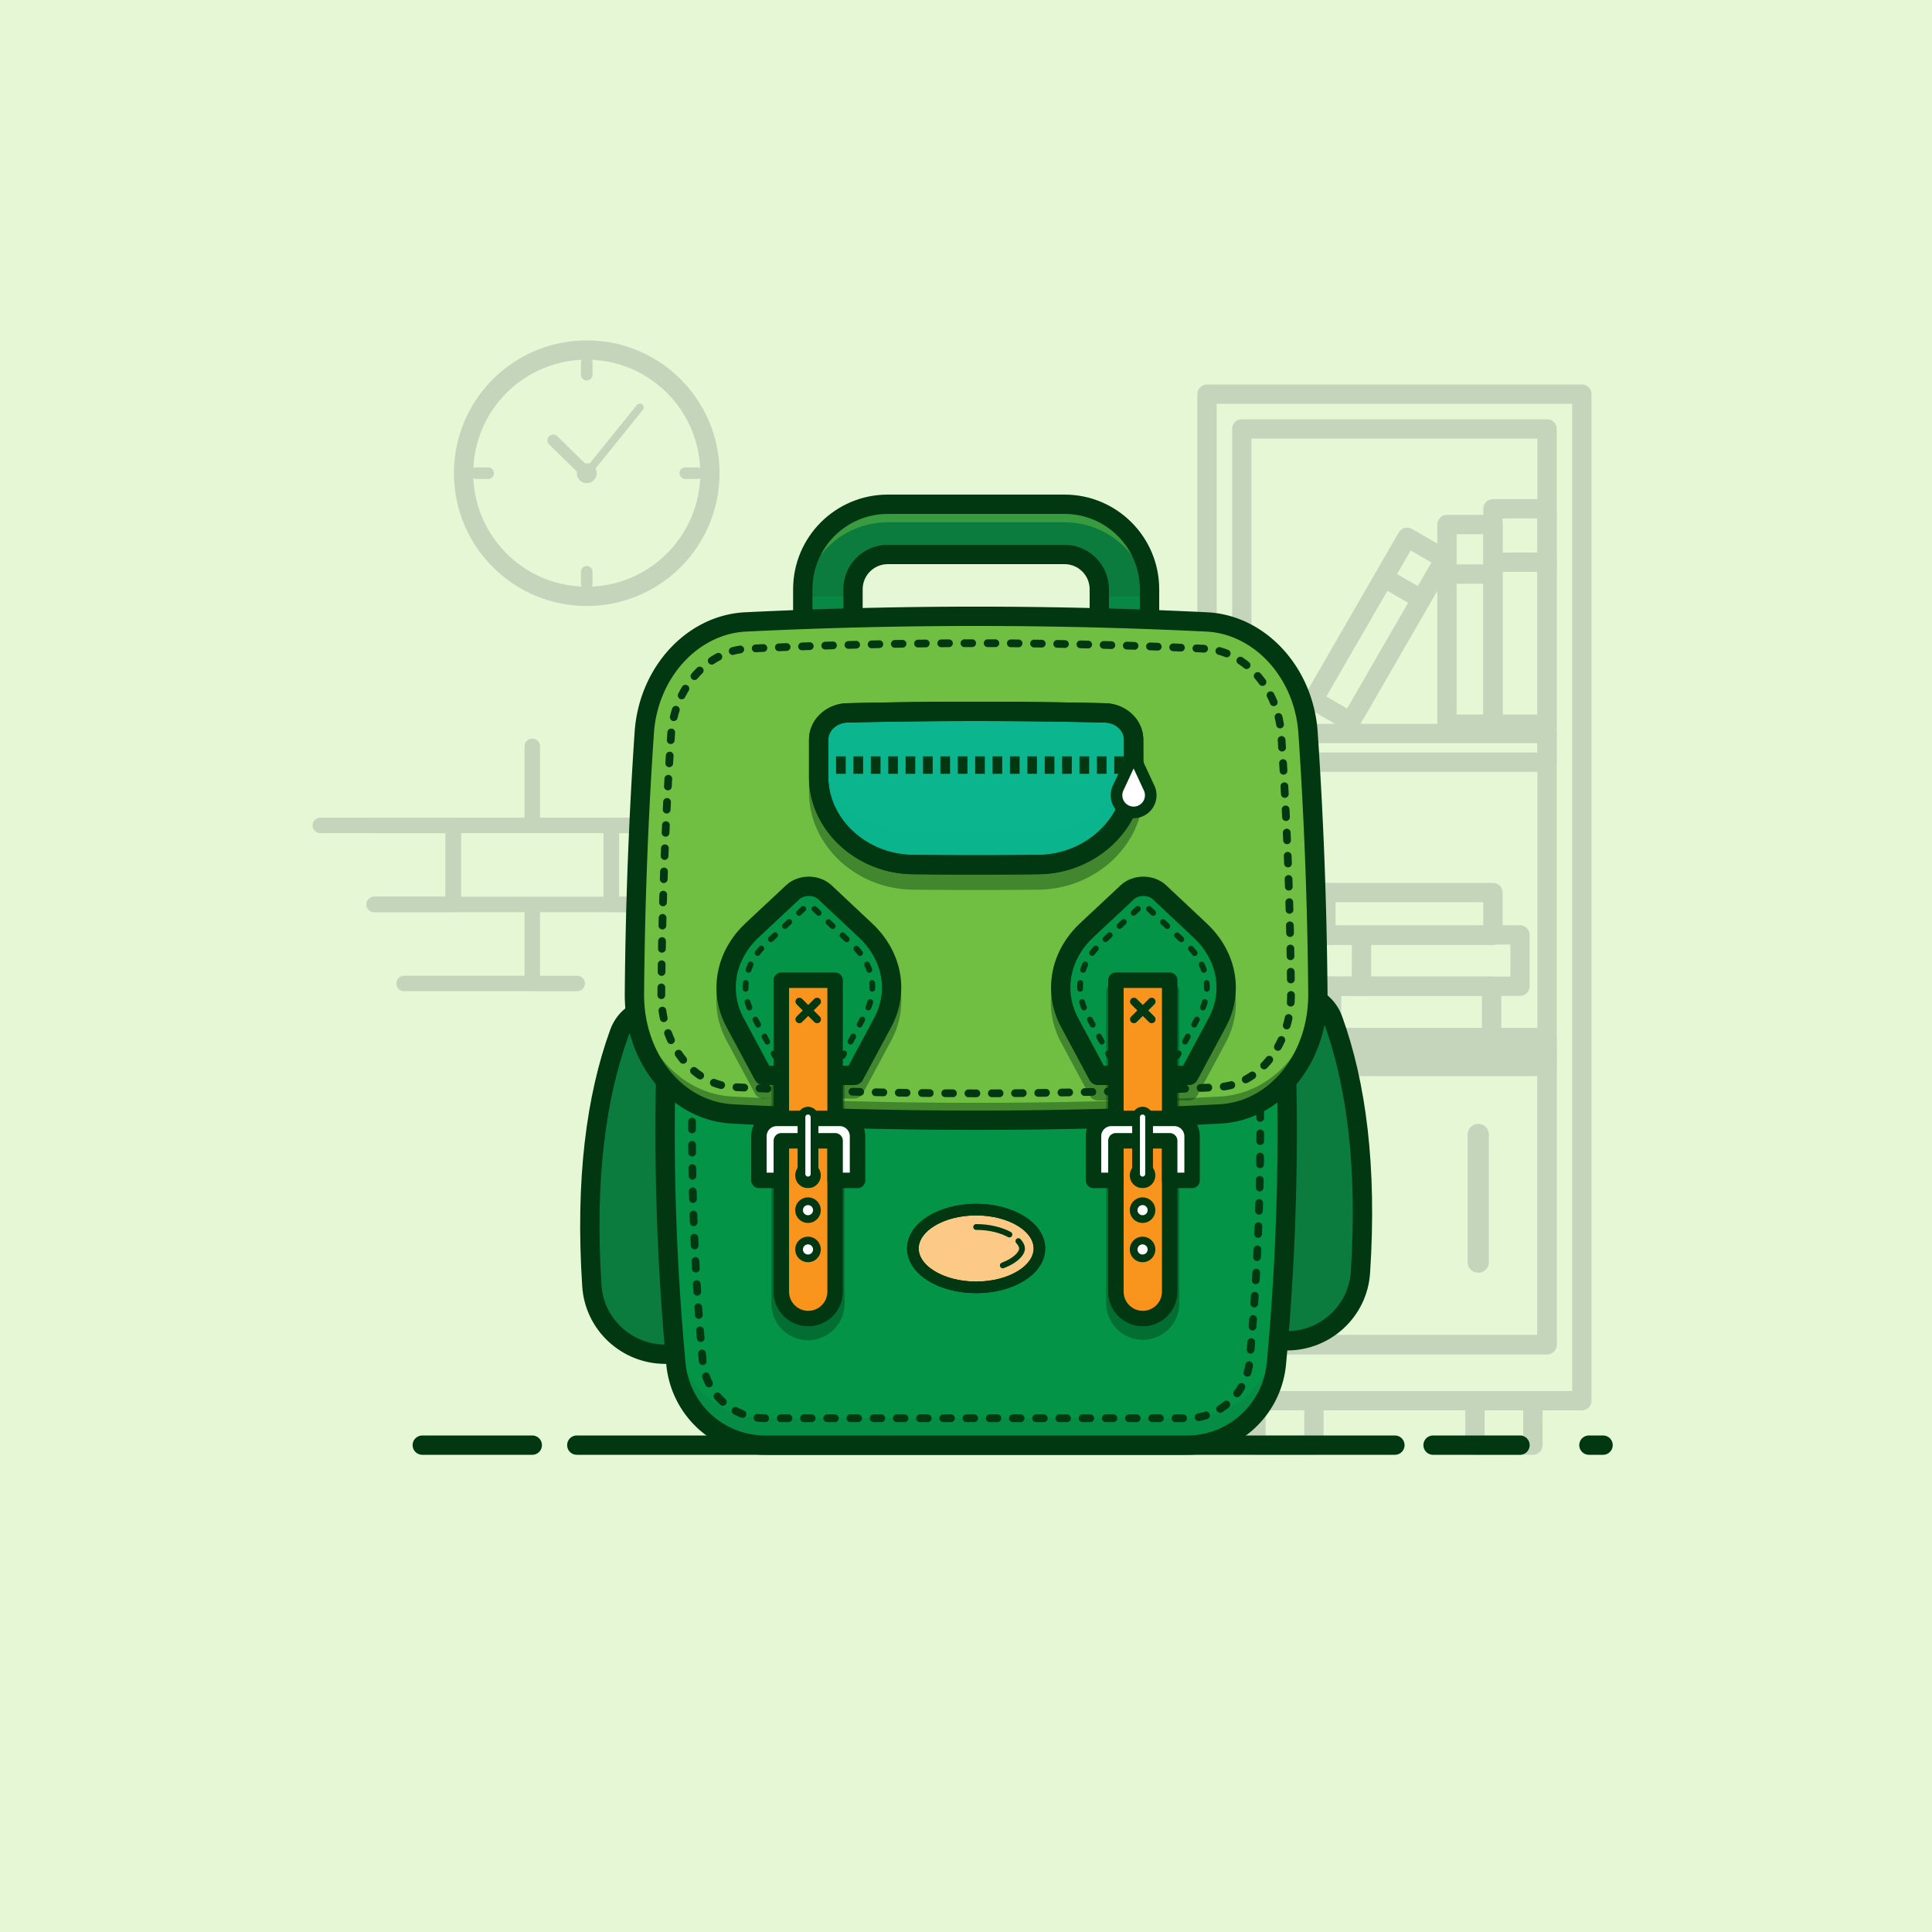 <svg xmlns="http://www.w3.org/2000/svg" xml:space="preserve" style="enable-background:new 0 0 1000 1000" viewBox="0 0 1000 1000" id="school-bag">
  <path d="M0 0h1000v1000H0z" style="fill:#e6f7d5"></path>
  <g style="opacity:.17">
    <path d="M275.509 386.297v40.919h-81.837M357.347 427.216h-81.838v-40.919M234.591 427.216h81.838v40.919h-81.838zM298.762 509.054h-23.253v-40.919h81.838M193.672 468.135h81.837v40.919h-66.36" style="fill:none;stroke:#1b3242;stroke-width:8;stroke-linecap:round;stroke-linejoin:round;stroke-miterlimit:10"></path>
    <path d="M165.775 427.216h68.816v40.919h-40.919M375.485 468.135h-59.057v-40.919h28.368" style="fill:none;stroke:#1b3242;stroke-width:8;stroke-linecap:round;stroke-linejoin:round;stroke-miterlimit:10"></path>
  </g>
  <g style="opacity:.17">
    <path d="M650.084 725h30v23h-30zM763.417 725h30v23h-30z" style="fill:none;stroke:#1b3242;stroke-width:10;stroke-linecap:round;stroke-linejoin:round;stroke-miterlimit:10"></path>
    <path d="M461.25 367.5h521v194h-521z" style="fill:none;stroke:#1b3242;stroke-width:10;stroke-linecap:round;stroke-linejoin:round;stroke-miterlimit:10" transform="rotate(90 721.75 464.5)"></path>
    <path d="M642.75 222h158v474h-158z" style="fill:none;stroke:#1b3242;stroke-width:10;stroke-linecap:round;stroke-linejoin:round;stroke-miterlimit:10"></path>
    <path d="M772.75 263.347h28v111.5h-28z" style="fill:none;stroke:#1b3242;stroke-width:10;stroke-linecap:round;stroke-linejoin:round;stroke-miterlimit:10"></path>
    <path d="M703.041 467.979h26.542v111.5h-26.542z" style="fill:none;stroke:#1b3242;stroke-width:10;stroke-linecap:round;stroke-linejoin:round;stroke-miterlimit:10" transform="rotate(-90 716.312 523.73)"></path>
    <path d="M717.729 441.438h26.542v111.5h-26.542z" style="fill:none;stroke:#1b3242;stroke-width:10;stroke-linecap:round;stroke-linejoin:round;stroke-miterlimit:10" transform="rotate(-90 731 497.188)"></path>
    <path d="M705.938 417.313h22.125v111.5h-22.125z" style="fill:none;stroke:#1b3242;stroke-width:10;stroke-linecap:round;stroke-linejoin:round;stroke-miterlimit:10" transform="rotate(-90 717 473.062)"></path>
    <path d="M772.75 291h28M748.95 271.5h23.8v103.347h-23.8zM748.95 297.131h23.8" style="fill:none;stroke:#1b3242;stroke-width:10;stroke-linecap:round;stroke-linejoin:round;stroke-miterlimit:10"></path>
    <path d="M702.558 277.178h22.399v97.262h-22.399z" style="fill:none;stroke:#1b3242;stroke-width:10;stroke-linecap:round;stroke-linejoin:round;stroke-miterlimit:10" transform="rotate(30 713.717 325.732)"></path>
    <path d="m716.312 298.983 19.398 11.199M704.7 484.125v26.333M686.284 462v21.917M689.2 510.458V537M642.75 379.667h158V394.5h-158zM642.75 537h158v15h-158z" style="fill:none;stroke:#1b3242;stroke-width:10;stroke-linecap:round;stroke-linejoin:round;stroke-miterlimit:10"></path>
    <path d="M642.75 544.5h158V696h-158z" style="fill:none;stroke:#1b3242;stroke-width:10;stroke-linecap:round;stroke-linejoin:round;stroke-miterlimit:10"></path>
    <path d="M765.132 587.23v66.04" style="fill:none;stroke:#1b3242;stroke-width:11;stroke-linecap:round;stroke-linejoin:round;stroke-miterlimit:10"></path>
  </g>
  <path d="M822.417 748h7.333M741.75 748h45M298.547 748H722M218.572 748h56.937" style="fill:none;stroke:#013711;stroke-width:10;stroke-linecap:round;stroke-linejoin:round;stroke-miterlimit:10"></path>
  <path d="M551 261h-91.487c-24.301 0-44 19.699-44 44v37.918h26V305c0-9.941 8.059-18 18-18H551c9.941 0 18 8.059 18 18v37.918h26V305c0-24.301-19.699-44-44-44z" style="fill:#0b7c3e"></path>
  <path d="M415.667 308.667h26.667v13h-26.667zM568.333 308.667H595v13h-26.667z" style="opacity:.5;fill:#049448"></path>
  <path d="M551 261h-91.487c-24.301 0-44 19.699-44 44v9.333c0-24.301 19.699-44 44-44H551c24.301 0 44 19.699 44 44V305c0-24.301-19.699-44-44-44z" style="opacity:.46;fill:#70bf43"></path>
  <path d="M551 261h-91.487c-24.301 0-44 19.699-44 44v37.918h26V305c0-9.941 8.059-18 18-18H551c9.941 0 18 8.059 18 18v37.918h26V305c0-24.301-19.699-44-44-44z" style="fill:none;stroke:#013711;stroke-width:10;stroke-linecap:round;stroke-linejoin:round;stroke-miterlimit:10"></path>
  <path d="M369.747 700.937h-25.425c-19.994 0-36.671-15.462-37.973-35.413-3.579-54.82 2.172-97.605 14.162-130.743 6.485-17.926 32.014-17.926 38.5 0 14.457 39.961 19.844 93.95 10.736 166.156z" style="fill:#0b7c3e"></path>
  <path d="M361.01 534.78c-5.141-14.21-22.242-17.144-32.344-8.824l2.859 115.978c.394 15.986-6.818 30.384-18.329 39.755 6.569 11.543 19.017 19.248 33.126 19.248h25.425c9.108-72.206 3.721-126.195-10.737-166.157z" style="opacity:.2;fill:#0b7c3e"></path>
  <path d="M369.747 700.937h-25.425c-19.994 0-36.671-15.462-37.973-35.413-3.579-54.82 2.172-97.605 14.162-130.743 6.485-17.926 32.014-17.926 38.5 0 14.457 39.961 19.844 93.95 10.736 166.156z" style="fill:none;stroke:#013711;stroke-width:10;stroke-linecap:round;stroke-linejoin:round;stroke-miterlimit:10"></path>
  <path d="M640.766 693.989h25.425c19.994 0 36.671-15.462 37.973-35.413 3.579-54.82-2.172-97.605-14.162-130.743-6.485-17.926-32.014-17.926-38.5 0-14.457 39.962-19.844 93.951-10.736 166.156z" style="fill:#0b7c3e"></path>
  <path d="m678.987 633.912 2.833-114.925c-10.105-8.292-27.181-5.352-32.318 8.846-14.458 39.962-19.844 93.951-10.737 166.156h25.425c14.406 0 27.089-8.029 33.541-19.979-11.754-9.36-19.143-23.919-18.744-40.098z" style="opacity:.2;fill:#0b7c3e"></path>
  <path d="M640.766 693.989h25.425c19.994 0 36.671-15.462 37.973-35.413 3.579-54.82-2.172-97.605-14.162-130.743-6.485-17.926-32.014-17.926-38.5 0-14.457 39.962-19.844 93.951-10.736 166.156z" style="fill:none;stroke:#013711;stroke-width:10;stroke-linecap:round;stroke-linejoin:round;stroke-miterlimit:10"></path>
  <path d="M614.454 748H396.059c-24.001 0-43.983-18.312-46.209-42.209a1295.623 1295.623 0 0 1 0-240.33c2.226-23.897 22.208-42.209 46.209-42.209h218.395c24.001 0 43.983 18.312 46.209 42.209a1295.623 1295.623 0 0 1 0 240.33C658.437 729.688 638.455 748 614.454 748z" style="fill:#049448"></path>
  <path d="M660.663 691.873c-2.226 23.897-22.208 42.209-46.209 42.209H396.059c-24.001 0-43.983-18.311-46.209-42.209a1295.088 1295.088 0 0 1-5.544-113.206 1295.676 1295.676 0 0 0 5.544 127.124C352.076 729.688 372.058 748 396.059 748h218.395c24.001 0 43.983-18.312 46.209-42.209a1295.34 1295.34 0 0 0 5.544-127.124 1295.478 1295.478 0 0 1-5.544 113.206z" style="opacity:.29;fill:#0b7c3e"></path>
  <ellipse cx="505.256" cy="651.213" rx="32.744" ry="20.121" style="opacity:.5;fill:none;stroke:#049448;stroke-width:8;stroke-miterlimit:10"></ellipse>
  <path d="M378.697 589.564c41.95 2.165 84.53 3.263 126.559 3.263 42.029 0 84.609-1.098 126.56-3.263 12.887-.665 24.682-5.613 34.359-13.599a1295.815 1295.815 0 0 0-5.511-107.504c-2.226-23.897-22.208-42.209-46.209-42.209H396.059c-24.001 0-43.983 18.312-46.209 42.209a1295.426 1295.426 0 0 0-5.511 107.504c9.677 7.986 21.471 12.934 34.358 13.599z" style="opacity:.5;fill:#049448"></path>
  <path d="M396.059 734.082c-16.872 0-30.78-12.717-32.351-29.582-7.348-78.879-7.348-158.869 0-237.748 1.571-16.865 15.479-29.582 32.351-29.582h218.395c16.872 0 30.78 12.718 32.351 29.582 7.347 78.879 7.347 158.869 0 237.748-1.571 16.865-15.48 29.582-32.351 29.582H396.059z" style="fill:none;stroke:#013711;stroke-width:4;stroke-linecap:round;stroke-linejoin:round;stroke-dasharray:4.005,8.011"></path>
  <path d="M614.454 748H396.059c-24.001 0-43.983-18.312-46.209-42.209a1295.623 1295.623 0 0 1 0-240.33c2.226-23.897 22.208-42.209 46.209-42.209h218.395c24.001 0 43.983 18.312 46.209 42.209a1295.623 1295.623 0 0 1 0 240.33C658.437 729.688 638.455 748 614.454 748z" style="fill:none;stroke:#013711;stroke-miterlimit:10"></path>
  <path d="M614.454 748H396.059c-24.001 0-43.983-18.312-46.209-42.209a1295.623 1295.623 0 0 1 0-240.33c2.226-23.897 22.208-42.209 46.209-42.209h218.395c24.001 0 43.983 18.312 46.209 42.209a1295.623 1295.623 0 0 1 0 240.33C658.437 729.688 638.455 748 614.454 748z" style="fill:none;stroke:#013711;stroke-width:10;stroke-linecap:round;stroke-linejoin:round;stroke-miterlimit:10"></path>
  <path d="M631.3 576.578a2446.544 2446.544 0 0 1-252.088 0c-29.032-1.498-51.108-28.852-50.832-62.313.38-45.95 2.088-90.892 5.096-135.086 2.118-31.124 24.927-55.931 52.492-57.274a2450.804 2450.804 0 0 1 238.575 0c27.566 1.343 50.374 26.15 52.492 57.274 3.008 44.194 4.716 89.136 5.096 135.086.278 33.462-21.799 60.815-50.831 62.313z" style="fill:#70bf43"></path>
  <path d="M631.3 567.578a2446.544 2446.544 0 0 1-252.088 0c-27.934-1.441-49.418-26.823-50.758-58.548-.023 2.08-.057 4.151-.074 6.235-.276 33.462 21.8 60.815 50.832 62.313a2446.544 2446.544 0 0 0 252.088 0c29.032-1.498 51.108-28.852 50.832-62.313-.017-2.084-.052-4.155-.074-6.235-1.339 31.725-22.824 57.107-50.758 58.548z" style="opacity:.41;fill:#013711"></path>
  <path d="M335.015 522.562c.365-45.494 2.01-89.991 4.905-133.747 2.039-30.815 23.992-55.377 50.523-56.706a2292.968 2292.968 0 0 1 229.626 0c26.532 1.329 48.485 25.891 50.523 56.706 2.895 43.756 4.54 88.253 4.905 133.747.094 11.724-2.516 22.682-7.154 32.025 8.724-11.125 13.923-25.991 13.789-42.322-.38-45.95-2.088-90.892-5.096-135.086-2.118-31.124-24.927-55.931-52.492-57.274a2450.804 2450.804 0 0 0-238.575 0c-27.566 1.343-50.374 26.15-52.492 57.274-3.008 44.194-4.717 89.136-5.096 135.086-.135 16.331 5.065 31.196 13.789 42.322-4.639-9.343-7.249-20.301-7.155-32.025z" style="opacity:.65;fill:#70bf43"></path>
  <path d="M537.871 455.488c-21.873.251-43.749.25-65.622-.005-26.79-.434-48.503-21.013-48.503-45.329v-19.275c0-7.543 6.585-13.693 14.832-13.887a2836.77 2836.77 0 0 1 133.357 0c8.247.194 14.832 6.344 14.832 13.887v18.916c0 24.409-22 45.259-48.896 45.693z" style="opacity:.41;fill:none;stroke:#013711;stroke-width:10;stroke-linecap:round;stroke-linejoin:round;stroke-miterlimit:10"></path>
  <path d="M631.3 576.578a2446.544 2446.544 0 0 1-252.088 0c-29.032-1.498-51.108-28.852-50.832-62.313.38-45.95 2.088-90.892 5.096-135.086 2.118-31.124 24.927-55.931 52.492-57.274a2450.804 2450.804 0 0 1 238.575 0c27.566 1.343 50.374 26.15 52.492 57.274 3.008 44.194 4.716 89.136 5.096 135.086.278 33.462-21.799 60.815-50.831 62.313z" style="fill:none;stroke:#013711;stroke-width:10;stroke-linecap:round;stroke-linejoin:round;stroke-miterlimit:10"></path>
  <path d="M505.256 565.909c-41.619 0-83.785-1.087-125.326-3.231-21.317-1.099-37.847-22.314-37.632-48.299.373-45.198 2.077-90.368 5.065-134.255 1.624-23.858 18.879-43.324 39.284-44.318a2449.93 2449.93 0 0 1 118.61-2.888c39.354 0 79.26.972 118.61 2.888 20.404.994 37.66 20.461 39.284 44.318 2.988 43.899 4.691 89.069 5.064 134.255.215 25.985-16.314 47.2-37.632 48.299a2442.533 2442.533 0 0 1-125.327 3.231z" style="fill:none;stroke:#013711;stroke-width:4;stroke-linecap:round;stroke-linejoin:round;stroke-dasharray:4.003,8.007"></path>
  <path d="M537.871 447.488c-21.873.251-43.749.25-65.622-.005-26.79-.434-48.503-21.013-48.503-45.329v-19.275c0-7.543 6.585-13.693 14.832-13.887a2836.77 2836.77 0 0 1 133.357 0c8.247.194 14.832 6.344 14.832 13.887v18.916c0 24.409-22 45.259-48.896 45.693z" style="fill:#0bb68f"></path>
  <path d="M537.871 430.425c-21.873.251-43.749.25-65.622-.005-26.79-.434-48.502-21.013-48.503-45.329v-2.214V402.154c.001 24.316 21.713 44.895 48.503 45.329 21.873.254 43.749.256 65.622.005 26.896-.434 48.896-21.284 48.896-45.693v-17.063c0 24.409-22 45.26-48.896 45.693z" style="opacity:.43;fill:#0bb68f"></path>
  <path d="M571.935 368.992a2836.77 2836.77 0 0 0-133.357 0c-8.247.194-14.832 6.344-14.832 13.887v7.999c0-7.542 6.585-13.692 14.832-13.886a2836.77 2836.77 0 0 1 133.357 0c8.247.194 14.832 6.344 14.832 13.887v-8c0-7.542-6.585-13.693-14.832-13.887z" style="opacity:.7;fill:#0bb68f"></path>
  <path d="M537.871 447.488c-21.873.251-43.749.25-65.622-.005-26.79-.434-48.503-21.013-48.503-45.329v-19.275c0-7.543 6.585-13.693 14.832-13.887a2836.77 2836.77 0 0 1 133.357 0c8.247.194 14.832 6.344 14.832 13.887v18.916c0 24.409-22 45.259-48.896 45.693z" style="fill:none;stroke:#013711;stroke-width:10;stroke-linecap:round;stroke-linejoin:round;stroke-miterlimit:10"></path>
  <path d="M537.871 447.488c-21.873.251-43.749.25-65.622-.005-26.79-.434-48.503-21.013-48.503-45.329v-19.275c0-7.543 6.585-13.693 14.832-13.887a2836.77 2836.77 0 0 1 133.357 0c8.247.194 14.832 6.344 14.832 13.887v18.916c0 24.409-22 45.259-48.896 45.693z" style="fill:none;stroke:#013711;stroke-width:10;stroke-linecap:round;stroke-linejoin:round;stroke-miterlimit:10"></path>
  <g style="opacity:.41">
    <path d="M442.199 568.607H395.14a5 5 0 0 1-4.405-2.636l-14.575-27.157c-9.81-18.063-5.989-39.265 9.745-53.993l20.989-19.624c6.37-5.963 17.156-5.944 23.553.043l20.993 19.731c15.695 14.689 19.516 35.831 9.728 53.854l-14.563 27.145a4.998 4.998 0 0 1-4.406 2.637zm-44.067-10h41.076l13.16-24.531c7.56-13.92 4.506-30.322-7.769-41.81l-20.993-19.731c-2.499-2.339-7.396-2.358-9.88-.034l-20.989 19.624c-12.305 11.517-15.358 27.98-7.778 41.94l13.173 24.542z" style="fill:#013711"></path>
  </g>
  <g style="opacity:.41">
    <path d="M418.218 693.702c-10.431 0-18.917-8.486-18.917-18.918V513.57a5 5 0 0 1 5-5h27.835a5 5 0 0 1 5 5v161.214c0 10.432-8.487 18.918-18.918 18.918zm-8.917-175.132v156.214c0 4.917 4 8.918 8.917 8.918s8.918-4.001 8.918-8.918V518.57h-17.835z" style="fill:#013711"></path>
  </g>
  <path d="M397.257 556.608h42.825l13.264-25.912c7.873-15.194 4.756-33.131-7.969-45.613l-19.099-18.812c-4.041-3.964-11.176-4.003-15.217-.039l-19.099 18.714c-12.725 12.482-15.842 30.566-7.969 45.76l13.264 25.902z" style="fill:#049448"></path>
  <path d="M395.141 556.608h47.058l14.575-27.168c8.651-15.93 5.226-34.737-8.757-47.824l-20.987-19.724c-4.44-4.156-12.281-4.197-16.721-.041l-20.987 19.622c-13.983 13.087-17.408 32.048-8.757 47.978l14.576 27.157z" style="fill:none;stroke:#013711;stroke-width:10;stroke-linecap:round;stroke-linejoin:round;stroke-miterlimit:10"></path>
  <path d="M402.624 546.607h-1.5l-.71-1.321" style="fill:none;stroke:#013711;stroke-width:3;stroke-linecap:round;stroke-linejoin:round"></path>
  <path d="m397.116 539.141-7.739-14.42c-6.483-11.939-3.813-26.033 6.779-35.947l20.982-19.618c.169-.158.716-.401 1.486-.401.81 0 1.385.263 1.573.439l20.971 19.709c10.737 10.05 13.344 23.749 6.817 35.765l-9.413 17.546" style="fill:none;stroke:#013711;stroke-width:3;stroke-linecap:round;stroke-linejoin:round;stroke-dasharray:2.989,6.974"></path>
  <path d="m436.924 545.286-.709 1.321h-1.5" style="fill:none;stroke:#013711;stroke-width:3;stroke-linecap:round;stroke-linejoin:round"></path>
  <path d="M428.644 546.607h-22.985" style="fill:none;stroke:#013711;stroke-width:3;stroke-linecap:round;stroke-linejoin:round;stroke-dasharray:2.602,6.071"></path>
  <path d="M418.334 682.482c-7.687 0-13.918-6.231-13.918-13.918V507.351h27.836v161.214c0 7.686-6.231 13.917-13.918 13.917z" style="fill:#f9941c"></path>
  <path d="M418.334 673.192c-7.687 0-13.918-6.231-13.918-13.918v9.29c0 7.687 6.231 13.918 13.918 13.918 7.687 0 13.918-6.231 13.918-13.918v-9.29c0 7.687-6.231 13.918-13.918 13.918zM404.416 590.471h27.836v22.533h-27.836z" style="opacity:.37;fill:#f9941c"></path>
  <path d="M418.334 682.482h0c-7.687 0-13.918-6.231-13.918-13.918V507.351h27.836v161.214c0 7.686-6.231 13.917-13.918 13.917z" style="fill:none;stroke:#013711;stroke-width:8;stroke-linecap:round;stroke-linejoin:round;stroke-miterlimit:10"></path>
  <path d="M404.416 610.961v-20.49h27.836v20.49h11.598v-26.474a5.614 5.614 0 0 0-5.614-5.614h-39.803a5.614 5.614 0 0 0-5.614 5.614v26.474h11.597z" style="fill:#fff"></path>
  <path d="M404.416 610.961v-20.49h27.836v20.49h11.598v-22.84a9.248 9.248 0 0 0-9.248-9.248h-32.535a9.248 9.248 0 0 0-9.248 9.248v22.84h11.597z" style="fill:none;stroke:#013711;stroke-width:8;stroke-linecap:round;stroke-linejoin:round;stroke-miterlimit:10"></path>
  <path d="m422.93 518.408-9.192 9.192M422.93 527.6l-9.192-9.192" style="fill:none;stroke:#013711;stroke-width:4;stroke-linecap:round;stroke-linejoin:round;stroke-miterlimit:10"></path>
  <circle cx="418.218" cy="610.379" r="4.625" style="fill:#fff"></circle>
  <circle cx="418.218" cy="608.379" r="4.625" style="fill:none;stroke:#013711;stroke-width:4;stroke-linecap:round;stroke-linejoin:round;stroke-miterlimit:10"></circle>
  <circle cx="418.218" cy="626.376" r="4.625" style="fill:#fff"></circle>
  <circle cx="418.218" cy="626.376" r="4.625" style="fill:none;stroke:#013711;stroke-width:4;stroke-linecap:round;stroke-linejoin:round;stroke-miterlimit:10"></circle>
  <circle cx="418.218" cy="646.713" r="4.625" style="fill:#fff"></circle>
  <circle cx="418.218" cy="646.713" r="4.625" style="fill:none;stroke:#013711;stroke-width:4;stroke-linecap:round;stroke-linejoin:round;stroke-miterlimit:10"></circle>
  <path d="M418.218 611.004a3.375 3.375 0 0 1-3.375-3.375v-29.381a3.375 3.375 0 1 1 6.75 0v29.381a3.375 3.375 0 0 1-3.375 3.375z" style="fill:#fff"></path>
  <path d="M418.218 611.004h0a3.375 3.375 0 0 1-3.375-3.375v-29.381a3.375 3.375 0 0 1 3.375-3.375h0a3.375 3.375 0 0 1 3.375 3.375v29.381a3.375 3.375 0 0 1-3.375 3.375z" style="fill:none;stroke:#013711;stroke-width:4;stroke-linecap:round;stroke-linejoin:round;stroke-miterlimit:10"></path>
  <g style="opacity:.41">
    <path d="M615.372 569.607h-47.058a5 5 0 0 1-4.405-2.636l-14.576-27.157c-9.81-18.064-5.988-39.267 9.746-53.993l20.988-19.624c6.371-5.962 17.157-5.944 23.554.043l20.993 19.731c15.694 14.688 19.516 35.831 9.727 53.854l-14.563 27.145a4.998 4.998 0 0 1-4.406 2.637zm-44.066-10h41.075l13.16-24.531c7.561-13.92 4.507-30.322-7.768-41.81l-20.993-19.731c-2.499-2.338-7.398-2.358-9.881-.034l-20.988 19.624c-12.306 11.516-15.359 27.98-7.779 41.94l13.174 24.542z" style="fill:#013711"></path>
  </g>
  <path d="M570.431 556.608h42.825l13.264-25.912c7.873-15.194 4.756-33.131-7.969-45.613l-19.099-18.812c-4.041-3.964-11.176-4.003-15.217-.039l-19.099 18.714c-12.725 12.482-15.842 30.566-7.969 45.76l13.264 25.902z" style="fill:#049448"></path>
  <path d="M568.314 556.608h47.058l14.576-27.168c8.651-15.93 5.226-34.737-8.757-47.824l-20.987-19.724c-4.44-4.156-12.281-4.197-16.721-.041l-20.987 19.622c-13.983 13.087-17.408 32.048-8.757 47.978l14.575 27.157z" style="fill:none;stroke:#013711;stroke-width:10;stroke-linecap:round;stroke-linejoin:round;stroke-miterlimit:10"></path>
  <path d="M575.797 546.607h-1.5l-.709-1.321" style="fill:none;stroke:#013711;stroke-width:3;stroke-linecap:round;stroke-linejoin:round"></path>
  <path d="m570.289 539.141-7.74-14.42c-6.483-11.939-3.813-26.033 6.779-35.947l20.982-19.618c.169-.158.716-.401 1.486-.401.81 0 1.385.263 1.573.439l20.971 19.709c10.737 10.05 13.344 23.749 6.817 35.765l-9.413 17.546" style="fill:none;stroke:#013711;stroke-width:3;stroke-linecap:round;stroke-linejoin:round;stroke-dasharray:2.989,6.974"></path>
  <path d="m610.098 545.286-.709 1.321h-1.5" style="fill:none;stroke:#013711;stroke-width:3;stroke-linecap:round;stroke-linejoin:round"></path>
  <path d="M601.817 546.607h-22.984" style="fill:none;stroke:#013711;stroke-width:3;stroke-linecap:round;stroke-linejoin:round;stroke-dasharray:2.602,6.071"></path>
  <g style="opacity:.41">
    <path d="M591.508 693.482c-10.432 0-18.918-8.486-18.918-18.918V513.351a5 5 0 0 1 5-5h27.836a5 5 0 0 1 5 5v161.214c0 10.431-8.487 18.917-18.918 18.917zm-8.918-175.131v156.214c0 4.917 4.001 8.918 8.918 8.918s8.918-4.001 8.918-8.918V518.351H582.59z" style="fill:#013711"></path>
  </g>
  <path d="M591.508 682.482c-7.687 0-13.918-6.231-13.918-13.918V507.351h27.835v161.214c0 7.686-6.231 13.917-13.917 13.917z" style="fill:#f9941c"></path>
  <path d="M591.508 672.878c-7.687 0-13.918-6.231-13.918-13.918v10.604c0 7.687 6.231 13.918 13.918 13.918s13.918-6.231 13.918-13.918V658.96c-.001 7.687-6.232 13.918-13.918 13.918zM577.474 590.471h27.836v22.533h-27.836z" style="opacity:.37;fill:#f9941c"></path>
  <path d="M591.508 682.482h0c-7.687 0-13.918-6.231-13.918-13.918V507.351h27.835v161.214c0 7.686-6.231 13.917-13.917 13.917z" style="fill:none;stroke:#013711;stroke-width:8;stroke-linecap:round;stroke-linejoin:round;stroke-miterlimit:10"></path>
  <path d="M577.59 610.961v-20.49h27.835v20.49h11.598v-26.474a5.614 5.614 0 0 0-5.614-5.614h-39.803a5.614 5.614 0 0 0-5.614 5.614v26.474h11.598z" style="fill:#fff"></path>
  <path d="M577.59 610.961v-20.49h27.835v20.49h11.598v-22.84a9.248 9.248 0 0 0-9.248-9.248H575.24a9.248 9.248 0 0 0-9.248 9.248v22.84h11.598z" style="fill:none;stroke:#013711;stroke-width:8;stroke-linecap:round;stroke-linejoin:round;stroke-miterlimit:10"></path>
  <path d="m596.104 518.408-9.193 9.192M596.104 527.6l-9.193-9.192" style="fill:none;stroke:#013711;stroke-width:4;stroke-linecap:round;stroke-linejoin:round;stroke-miterlimit:10"></path>
  <circle cx="591.392" cy="610.379" r="4.625" style="fill:#fff"></circle>
  <circle cx="591.392" cy="608.379" r="4.625" style="fill:none;stroke:#013711;stroke-width:4;stroke-linecap:round;stroke-linejoin:round;stroke-miterlimit:10"></circle>
  <circle cx="591.392" cy="626.376" r="4.625" style="fill:#fff"></circle>
  <circle cx="591.392" cy="626.376" r="4.625" style="fill:none;stroke:#013711;stroke-width:4;stroke-linecap:round;stroke-linejoin:round;stroke-miterlimit:10"></circle>
  <circle cx="591.392" cy="646.713" r="4.625" style="fill:#fff"></circle>
  <circle cx="591.392" cy="646.713" r="4.625" style="fill:none;stroke:#013711;stroke-width:4;stroke-linecap:round;stroke-linejoin:round;stroke-miterlimit:10"></circle>
  <path d="M591.392 611.004a3.375 3.375 0 0 1-3.375-3.375v-29.381a3.375 3.375 0 1 1 6.75 0v29.381a3.375 3.375 0 0 1-3.375 3.375z" style="fill:#fff"></path>
  <path d="M591.392 611.004h0a3.375 3.375 0 0 1-3.375-3.375v-29.381a3.375 3.375 0 0 1 3.375-3.375h0a3.375 3.375 0 0 1 3.375 3.375v29.381a3.375 3.375 0 0 1-3.375 3.375z" style="fill:none;stroke:#013711;stroke-width:4;stroke-linecap:round;stroke-linejoin:round;stroke-miterlimit:10"></path>
  <path d="M579.844 417.155c3.544 4.445 10.3 4.445 13.845 0a8.856 8.856 0 0 0 1.106-9.253l-8.028-17.263-8.028 17.263a8.854 8.854 0 0 0 1.105 9.253z" style="fill:#fff"></path>
  <path d="M579.844 417.155h0c3.544 4.445 10.3 4.445 13.845 0h0a8.856 8.856 0 0 0 1.106-9.253l-8.028-17.263-8.028 17.263a8.854 8.854 0 0 0 1.105 9.253z" style="fill:none;stroke:#013711;stroke-width:6;stroke-linecap:round;stroke-linejoin:round;stroke-miterlimit:10"></path>
  <path d="M423.746 396H584.5" style="fill:none;stroke:#013711;stroke-width:9;stroke-linejoin:round;stroke-miterlimit:10;stroke-dasharray:5,4"></path>
  <ellipse cx="505.256" cy="646.213" rx="32.744" ry="20.121" style="fill:#fcca86"></ellipse>
  <path d="M505.256 631.759c16.518 0 30.172 7.517 32.414 17.287.213-.926.33-1.871.33-2.833 0-11.112-14.66-20.121-32.744-20.121s-32.744 9.008-32.744 20.121c0 .962.117 1.907.33 2.833 2.242-9.77 15.897-17.287 32.414-17.287z" style="opacity:.6;fill:#fcca86"></path>
  <path d="M505.256 657.333c-14.495 0-26.987-4.77-32.722-11.647-.007.176-.022.35-.022.527 0 11.112 14.66 20.12 32.744 20.12S538 657.325 538 646.213c0-.177-.014-.351-.022-.527-5.735 6.877-18.226 11.647-32.722 11.647z" style="opacity:.77;fill:#fcca86"></path>
  <ellipse cx="505.256" cy="646.213" rx="32.744" ry="20.121" style="fill:none;stroke:#013711;stroke-width:6;stroke-linecap:round;stroke-linejoin:round;stroke-miterlimit:10"></ellipse>
  <ellipse cx="505.256" cy="646.213" rx="32.744" ry="20.121" style="fill:none;stroke:#013711;stroke-width:6;stroke-linecap:round;stroke-linejoin:round;stroke-miterlimit:10"></ellipse>
  <path d="M527.104 642.395c1.236 1.321 1.896 2.648 1.896 3.817 0 2.767-3.699 6.419-9.958 8.769M505.257 635.093c7.137 0 13.073 1.673 17.224 3.9" style="fill:none;stroke:#013711;stroke-width:3;stroke-linecap:round;stroke-linejoin:round;stroke-miterlimit:10"></path>
  <g style="opacity:.17">
    <circle cx="303.695" cy="244.922" r="63.745" style="fill:none;stroke:#1b3242;stroke-width:10;stroke-linecap:round;stroke-linejoin:round;stroke-miterlimit:10"></circle>
    <path d="M303.695 187.684v6.226M303.695 295.934v6.226M360.933 244.922h-6.226M252.683 244.922h-6.226" style="fill:none;stroke:#1b3242;stroke-width:6;stroke-linecap:round;stroke-linejoin:round;stroke-miterlimit:10"></path>
    <circle cx="303.695" cy="244.922" r="5.148" style="fill:#1b3242"></circle>
    <path d="m303.695 244.922 27.489-34.019" style="fill:none;stroke:#1b3242;stroke-width:4;stroke-linecap:round;stroke-linejoin:round;stroke-miterlimit:10"></path>
    <path d="m286.351 227.912 17.344 17.01" style="fill:none;stroke:#1b3242;stroke-width:6;stroke-linecap:round;stroke-linejoin:round;stroke-miterlimit:10"></path>
  </g>
</svg>
